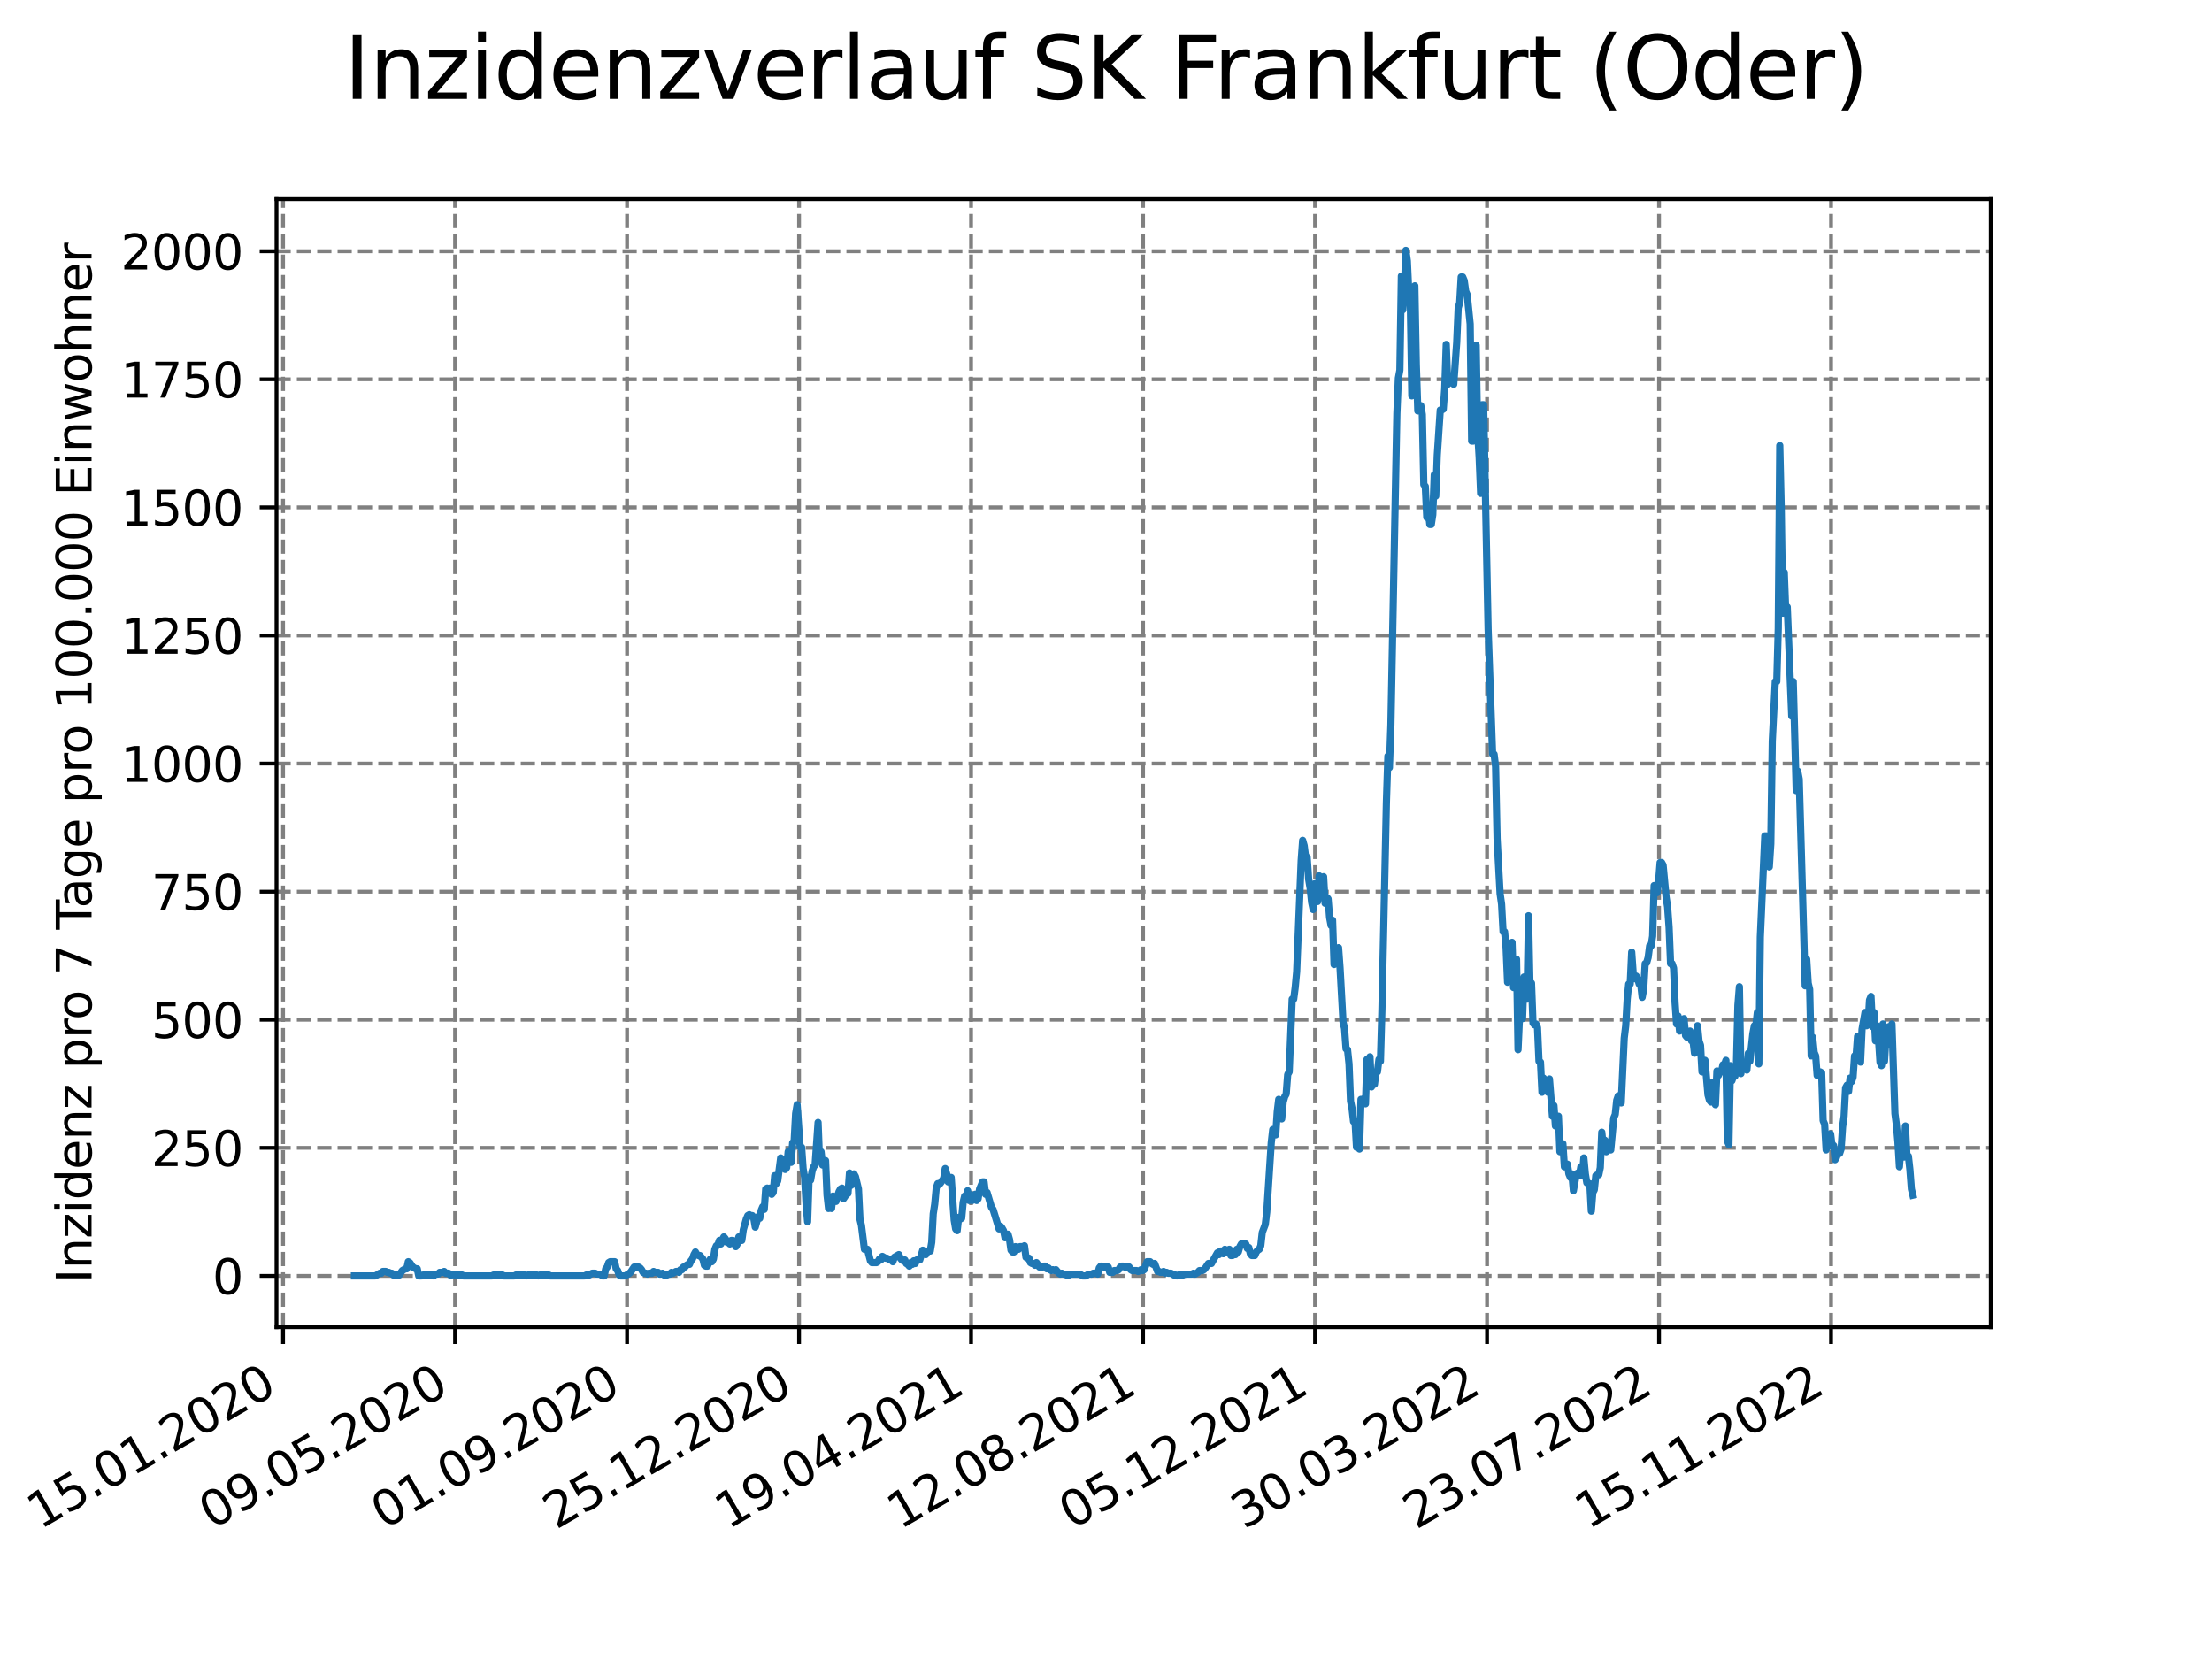 <?xml version="1.0" encoding="utf-8" standalone="no"?>
<!DOCTYPE svg PUBLIC "-//W3C//DTD SVG 1.1//EN"
  "http://www.w3.org/Graphics/SVG/1.1/DTD/svg11.dtd">
<svg xmlns:xlink="http://www.w3.org/1999/xlink" width="460.8pt" height="345.6pt" viewBox="0 0 460.8 345.6" xmlns="http://www.w3.org/2000/svg" version="1.1">
 <defs>
  <style type="text/css">*{stroke-linejoin: round; stroke-linecap: butt}</style>
 </defs>
 <g id="figure_1">
  <g id="patch_1">
   <path d="M 0 345.6 
L 460.8 345.6 
L 460.8 0 
L 0 0 
z
" style="fill: #ffffff"/>
  </g>
  <g id="axes_1">
   <g id="patch_2">
    <path d="M 57.6 276.48 
L 414.72 276.48 
L 414.72 41.472 
L 57.6 41.472 
z
" style="fill: #ffffff"/>
   </g>
   <g id="matplotlib.axis_1">
    <g id="xtick_1">
     <g id="line2d_1">
      <path d="M 58.968 276.48 
L 58.968 41.472 
" clip-path="url(#p476e9193c8)" style="fill: none; stroke-dasharray: 2.96,1.28; stroke-dashoffset: 0; stroke: #808080; stroke-width: 0.8"/>
     </g>
     <g id="line2d_2">
      <defs>
       <path id="m424441b5e3" d="M 0 0 
L 0 3.5 
" style="stroke: #000000; stroke-width: 0.8"/>
      </defs>
      <g>
       <use xlink:href="#m424441b5e3" x="58.968" y="276.48" style="stroke: #000000; stroke-width: 0.8"/>
      </g>
     </g>
     <g id="text_1">
      <!-- 15.01.2020 -->
      <g transform="translate(8.343 318.689) rotate(-30) scale(0.1 -0.1)">
       <defs>
        <path id="DejaVuSans-31" d="M 794 531 
L 1825 531 
L 1825 4091 
L 703 3866 
L 703 4441 
L 1819 4666 
L 2450 4666 
L 2450 531 
L 3481 531 
L 3481 0 
L 794 0 
L 794 531 
z
" transform="scale(0.016)"/>
        <path id="DejaVuSans-35" d="M 691 4666 
L 3169 4666 
L 3169 4134 
L 1269 4134 
L 1269 2991 
Q 1406 3038 1543 3061 
Q 1681 3084 1819 3084 
Q 2600 3084 3056 2656 
Q 3513 2228 3513 1497 
Q 3513 744 3044 326 
Q 2575 -91 1722 -91 
Q 1428 -91 1123 -41 
Q 819 9 494 109 
L 494 744 
Q 775 591 1075 516 
Q 1375 441 1709 441 
Q 2250 441 2565 725 
Q 2881 1009 2881 1497 
Q 2881 1984 2565 2268 
Q 2250 2553 1709 2553 
Q 1456 2553 1204 2497 
Q 953 2441 691 2322 
L 691 4666 
z
" transform="scale(0.016)"/>
        <path id="DejaVuSans-2e" d="M 684 794 
L 1344 794 
L 1344 0 
L 684 0 
L 684 794 
z
" transform="scale(0.016)"/>
        <path id="DejaVuSans-30" d="M 2034 4250 
Q 1547 4250 1301 3770 
Q 1056 3291 1056 2328 
Q 1056 1369 1301 889 
Q 1547 409 2034 409 
Q 2525 409 2770 889 
Q 3016 1369 3016 2328 
Q 3016 3291 2770 3770 
Q 2525 4250 2034 4250 
z
M 2034 4750 
Q 2819 4750 3233 4129 
Q 3647 3509 3647 2328 
Q 3647 1150 3233 529 
Q 2819 -91 2034 -91 
Q 1250 -91 836 529 
Q 422 1150 422 2328 
Q 422 3509 836 4129 
Q 1250 4750 2034 4750 
z
" transform="scale(0.016)"/>
        <path id="DejaVuSans-32" d="M 1228 531 
L 3431 531 
L 3431 0 
L 469 0 
L 469 531 
Q 828 903 1448 1529 
Q 2069 2156 2228 2338 
Q 2531 2678 2651 2914 
Q 2772 3150 2772 3378 
Q 2772 3750 2511 3984 
Q 2250 4219 1831 4219 
Q 1534 4219 1204 4116 
Q 875 4013 500 3803 
L 500 4441 
Q 881 4594 1212 4672 
Q 1544 4750 1819 4750 
Q 2544 4750 2975 4387 
Q 3406 4025 3406 3419 
Q 3406 3131 3298 2873 
Q 3191 2616 2906 2266 
Q 2828 2175 2409 1742 
Q 1991 1309 1228 531 
z
" transform="scale(0.016)"/>
       </defs>
       <use xlink:href="#DejaVuSans-31"/>
       <use xlink:href="#DejaVuSans-35" x="63.623"/>
       <use xlink:href="#DejaVuSans-2e" x="127.246"/>
       <use xlink:href="#DejaVuSans-30" x="159.033"/>
       <use xlink:href="#DejaVuSans-31" x="222.656"/>
       <use xlink:href="#DejaVuSans-2e" x="286.279"/>
       <use xlink:href="#DejaVuSans-32" x="318.066"/>
       <use xlink:href="#DejaVuSans-30" x="381.689"/>
       <use xlink:href="#DejaVuSans-32" x="445.312"/>
       <use xlink:href="#DejaVuSans-30" x="508.936"/>
      </g>
     </g>
    </g>
    <g id="xtick_2">
     <g id="line2d_3">
      <path d="M 94.799 276.48 
L 94.799 41.472 
" clip-path="url(#p476e9193c8)" style="fill: none; stroke-dasharray: 2.96,1.28; stroke-dashoffset: 0; stroke: #808080; stroke-width: 0.8"/>
     </g>
     <g id="line2d_4">
      <g>
       <use xlink:href="#m424441b5e3" x="94.799" y="276.48" style="stroke: #000000; stroke-width: 0.8"/>
      </g>
     </g>
     <g id="text_2">
      <!-- 09.05.2020 -->
      <g transform="translate(44.173 318.689) rotate(-30) scale(0.1 -0.1)">
       <defs>
        <path id="DejaVuSans-39" d="M 703 97 
L 703 672 
Q 941 559 1184 500 
Q 1428 441 1663 441 
Q 2288 441 2617 861 
Q 2947 1281 2994 2138 
Q 2813 1869 2534 1725 
Q 2256 1581 1919 1581 
Q 1219 1581 811 2004 
Q 403 2428 403 3163 
Q 403 3881 828 4315 
Q 1253 4750 1959 4750 
Q 2769 4750 3195 4129 
Q 3622 3509 3622 2328 
Q 3622 1225 3098 567 
Q 2575 -91 1691 -91 
Q 1453 -91 1209 -44 
Q 966 3 703 97 
z
M 1959 2075 
Q 2384 2075 2632 2365 
Q 2881 2656 2881 3163 
Q 2881 3666 2632 3958 
Q 2384 4250 1959 4250 
Q 1534 4250 1286 3958 
Q 1038 3666 1038 3163 
Q 1038 2656 1286 2365 
Q 1534 2075 1959 2075 
z
" transform="scale(0.016)"/>
       </defs>
       <use xlink:href="#DejaVuSans-30"/>
       <use xlink:href="#DejaVuSans-39" x="63.623"/>
       <use xlink:href="#DejaVuSans-2e" x="127.246"/>
       <use xlink:href="#DejaVuSans-30" x="159.033"/>
       <use xlink:href="#DejaVuSans-35" x="222.656"/>
       <use xlink:href="#DejaVuSans-2e" x="286.279"/>
       <use xlink:href="#DejaVuSans-32" x="318.066"/>
       <use xlink:href="#DejaVuSans-30" x="381.689"/>
       <use xlink:href="#DejaVuSans-32" x="445.312"/>
       <use xlink:href="#DejaVuSans-30" x="508.936"/>
      </g>
     </g>
    </g>
    <g id="xtick_3">
     <g id="line2d_5">
      <path d="M 130.629 276.48 
L 130.629 41.472 
" clip-path="url(#p476e9193c8)" style="fill: none; stroke-dasharray: 2.96,1.28; stroke-dashoffset: 0; stroke: #808080; stroke-width: 0.8"/>
     </g>
     <g id="line2d_6">
      <g>
       <use xlink:href="#m424441b5e3" x="130.629" y="276.48" style="stroke: #000000; stroke-width: 0.8"/>
      </g>
     </g>
     <g id="text_3">
      <!-- 01.09.2020 -->
      <g transform="translate(80.004 318.689) rotate(-30) scale(0.1 -0.1)">
       <use xlink:href="#DejaVuSans-30"/>
       <use xlink:href="#DejaVuSans-31" x="63.623"/>
       <use xlink:href="#DejaVuSans-2e" x="127.246"/>
       <use xlink:href="#DejaVuSans-30" x="159.033"/>
       <use xlink:href="#DejaVuSans-39" x="222.656"/>
       <use xlink:href="#DejaVuSans-2e" x="286.279"/>
       <use xlink:href="#DejaVuSans-32" x="318.066"/>
       <use xlink:href="#DejaVuSans-30" x="381.689"/>
       <use xlink:href="#DejaVuSans-32" x="445.312"/>
       <use xlink:href="#DejaVuSans-30" x="508.936"/>
      </g>
     </g>
    </g>
    <g id="xtick_4">
     <g id="line2d_7">
      <path d="M 166.459 276.48 
L 166.459 41.472 
" clip-path="url(#p476e9193c8)" style="fill: none; stroke-dasharray: 2.96,1.28; stroke-dashoffset: 0; stroke: #808080; stroke-width: 0.8"/>
     </g>
     <g id="line2d_8">
      <g>
       <use xlink:href="#m424441b5e3" x="166.459" y="276.48" style="stroke: #000000; stroke-width: 0.8"/>
      </g>
     </g>
     <g id="text_4">
      <!-- 25.12.2020 -->
      <g transform="translate(115.834 318.689) rotate(-30) scale(0.1 -0.1)">
       <use xlink:href="#DejaVuSans-32"/>
       <use xlink:href="#DejaVuSans-35" x="63.623"/>
       <use xlink:href="#DejaVuSans-2e" x="127.246"/>
       <use xlink:href="#DejaVuSans-31" x="159.033"/>
       <use xlink:href="#DejaVuSans-32" x="222.656"/>
       <use xlink:href="#DejaVuSans-2e" x="286.279"/>
       <use xlink:href="#DejaVuSans-32" x="318.066"/>
       <use xlink:href="#DejaVuSans-30" x="381.689"/>
       <use xlink:href="#DejaVuSans-32" x="445.312"/>
       <use xlink:href="#DejaVuSans-30" x="508.936"/>
      </g>
     </g>
    </g>
    <g id="xtick_5">
     <g id="line2d_9">
      <path d="M 202.29 276.48 
L 202.29 41.472 
" clip-path="url(#p476e9193c8)" style="fill: none; stroke-dasharray: 2.96,1.28; stroke-dashoffset: 0; stroke: #808080; stroke-width: 0.8"/>
     </g>
     <g id="line2d_10">
      <g>
       <use xlink:href="#m424441b5e3" x="202.29" y="276.48" style="stroke: #000000; stroke-width: 0.8"/>
      </g>
     </g>
     <g id="text_5">
      <!-- 19.04.2021 -->
      <g transform="translate(151.665 318.689) rotate(-30) scale(0.1 -0.1)">
       <defs>
        <path id="DejaVuSans-34" d="M 2419 4116 
L 825 1625 
L 2419 1625 
L 2419 4116 
z
M 2253 4666 
L 3047 4666 
L 3047 1625 
L 3713 1625 
L 3713 1100 
L 3047 1100 
L 3047 0 
L 2419 0 
L 2419 1100 
L 313 1100 
L 313 1709 
L 2253 4666 
z
" transform="scale(0.016)"/>
       </defs>
       <use xlink:href="#DejaVuSans-31"/>
       <use xlink:href="#DejaVuSans-39" x="63.623"/>
       <use xlink:href="#DejaVuSans-2e" x="127.246"/>
       <use xlink:href="#DejaVuSans-30" x="159.033"/>
       <use xlink:href="#DejaVuSans-34" x="222.656"/>
       <use xlink:href="#DejaVuSans-2e" x="286.279"/>
       <use xlink:href="#DejaVuSans-32" x="318.066"/>
       <use xlink:href="#DejaVuSans-30" x="381.689"/>
       <use xlink:href="#DejaVuSans-32" x="445.312"/>
       <use xlink:href="#DejaVuSans-31" x="508.936"/>
      </g>
     </g>
    </g>
    <g id="xtick_6">
     <g id="line2d_11">
      <path d="M 238.12 276.48 
L 238.12 41.472 
" clip-path="url(#p476e9193c8)" style="fill: none; stroke-dasharray: 2.96,1.28; stroke-dashoffset: 0; stroke: #808080; stroke-width: 0.8"/>
     </g>
     <g id="line2d_12">
      <g>
       <use xlink:href="#m424441b5e3" x="238.12" y="276.48" style="stroke: #000000; stroke-width: 0.8"/>
      </g>
     </g>
     <g id="text_6">
      <!-- 12.08.2021 -->
      <g transform="translate(187.495 318.689) rotate(-30) scale(0.1 -0.1)">
       <defs>
        <path id="DejaVuSans-38" d="M 2034 2216 
Q 1584 2216 1326 1975 
Q 1069 1734 1069 1313 
Q 1069 891 1326 650 
Q 1584 409 2034 409 
Q 2484 409 2743 651 
Q 3003 894 3003 1313 
Q 3003 1734 2745 1975 
Q 2488 2216 2034 2216 
z
M 1403 2484 
Q 997 2584 770 2862 
Q 544 3141 544 3541 
Q 544 4100 942 4425 
Q 1341 4750 2034 4750 
Q 2731 4750 3128 4425 
Q 3525 4100 3525 3541 
Q 3525 3141 3298 2862 
Q 3072 2584 2669 2484 
Q 3125 2378 3379 2068 
Q 3634 1759 3634 1313 
Q 3634 634 3220 271 
Q 2806 -91 2034 -91 
Q 1263 -91 848 271 
Q 434 634 434 1313 
Q 434 1759 690 2068 
Q 947 2378 1403 2484 
z
M 1172 3481 
Q 1172 3119 1398 2916 
Q 1625 2713 2034 2713 
Q 2441 2713 2670 2916 
Q 2900 3119 2900 3481 
Q 2900 3844 2670 4047 
Q 2441 4250 2034 4250 
Q 1625 4250 1398 4047 
Q 1172 3844 1172 3481 
z
" transform="scale(0.016)"/>
       </defs>
       <use xlink:href="#DejaVuSans-31"/>
       <use xlink:href="#DejaVuSans-32" x="63.623"/>
       <use xlink:href="#DejaVuSans-2e" x="127.246"/>
       <use xlink:href="#DejaVuSans-30" x="159.033"/>
       <use xlink:href="#DejaVuSans-38" x="222.656"/>
       <use xlink:href="#DejaVuSans-2e" x="286.279"/>
       <use xlink:href="#DejaVuSans-32" x="318.066"/>
       <use xlink:href="#DejaVuSans-30" x="381.689"/>
       <use xlink:href="#DejaVuSans-32" x="445.312"/>
       <use xlink:href="#DejaVuSans-31" x="508.936"/>
      </g>
     </g>
    </g>
    <g id="xtick_7">
     <g id="line2d_13">
      <path d="M 273.951 276.48 
L 273.951 41.472 
" clip-path="url(#p476e9193c8)" style="fill: none; stroke-dasharray: 2.96,1.28; stroke-dashoffset: 0; stroke: #808080; stroke-width: 0.8"/>
     </g>
     <g id="line2d_14">
      <g>
       <use xlink:href="#m424441b5e3" x="273.951" y="276.48" style="stroke: #000000; stroke-width: 0.8"/>
      </g>
     </g>
     <g id="text_7">
      <!-- 05.12.2021 -->
      <g transform="translate(223.325 318.689) rotate(-30) scale(0.1 -0.1)">
       <use xlink:href="#DejaVuSans-30"/>
       <use xlink:href="#DejaVuSans-35" x="63.623"/>
       <use xlink:href="#DejaVuSans-2e" x="127.246"/>
       <use xlink:href="#DejaVuSans-31" x="159.033"/>
       <use xlink:href="#DejaVuSans-32" x="222.656"/>
       <use xlink:href="#DejaVuSans-2e" x="286.279"/>
       <use xlink:href="#DejaVuSans-32" x="318.066"/>
       <use xlink:href="#DejaVuSans-30" x="381.689"/>
       <use xlink:href="#DejaVuSans-32" x="445.312"/>
       <use xlink:href="#DejaVuSans-31" x="508.936"/>
      </g>
     </g>
    </g>
    <g id="xtick_8">
     <g id="line2d_15">
      <path d="M 309.781 276.48 
L 309.781 41.472 
" clip-path="url(#p476e9193c8)" style="fill: none; stroke-dasharray: 2.96,1.28; stroke-dashoffset: 0; stroke: #808080; stroke-width: 0.8"/>
     </g>
     <g id="line2d_16">
      <g>
       <use xlink:href="#m424441b5e3" x="309.781" y="276.48" style="stroke: #000000; stroke-width: 0.8"/>
      </g>
     </g>
     <g id="text_8">
      <!-- 30.03.2022 -->
      <g transform="translate(259.156 318.689) rotate(-30) scale(0.1 -0.1)">
       <defs>
        <path id="DejaVuSans-33" d="M 2597 2516 
Q 3050 2419 3304 2112 
Q 3559 1806 3559 1356 
Q 3559 666 3084 287 
Q 2609 -91 1734 -91 
Q 1441 -91 1130 -33 
Q 819 25 488 141 
L 488 750 
Q 750 597 1062 519 
Q 1375 441 1716 441 
Q 2309 441 2620 675 
Q 2931 909 2931 1356 
Q 2931 1769 2642 2001 
Q 2353 2234 1838 2234 
L 1294 2234 
L 1294 2753 
L 1863 2753 
Q 2328 2753 2575 2939 
Q 2822 3125 2822 3475 
Q 2822 3834 2567 4026 
Q 2313 4219 1838 4219 
Q 1578 4219 1281 4162 
Q 984 4106 628 3988 
L 628 4550 
Q 988 4650 1302 4700 
Q 1616 4750 1894 4750 
Q 2613 4750 3031 4423 
Q 3450 4097 3450 3541 
Q 3450 3153 3228 2886 
Q 3006 2619 2597 2516 
z
" transform="scale(0.016)"/>
       </defs>
       <use xlink:href="#DejaVuSans-33"/>
       <use xlink:href="#DejaVuSans-30" x="63.623"/>
       <use xlink:href="#DejaVuSans-2e" x="127.246"/>
       <use xlink:href="#DejaVuSans-30" x="159.033"/>
       <use xlink:href="#DejaVuSans-33" x="222.656"/>
       <use xlink:href="#DejaVuSans-2e" x="286.279"/>
       <use xlink:href="#DejaVuSans-32" x="318.066"/>
       <use xlink:href="#DejaVuSans-30" x="381.689"/>
       <use xlink:href="#DejaVuSans-32" x="445.312"/>
       <use xlink:href="#DejaVuSans-32" x="508.936"/>
      </g>
     </g>
    </g>
    <g id="xtick_9">
     <g id="line2d_17">
      <path d="M 345.611 276.48 
L 345.611 41.472 
" clip-path="url(#p476e9193c8)" style="fill: none; stroke-dasharray: 2.96,1.28; stroke-dashoffset: 0; stroke: #808080; stroke-width: 0.8"/>
     </g>
     <g id="line2d_18">
      <g>
       <use xlink:href="#m424441b5e3" x="345.611" y="276.48" style="stroke: #000000; stroke-width: 0.8"/>
      </g>
     </g>
     <g id="text_9">
      <!-- 23.07.2022 -->
      <g transform="translate(294.986 318.689) rotate(-30) scale(0.1 -0.1)">
       <defs>
        <path id="DejaVuSans-37" d="M 525 4666 
L 3525 4666 
L 3525 4397 
L 1831 0 
L 1172 0 
L 2766 4134 
L 525 4134 
L 525 4666 
z
" transform="scale(0.016)"/>
       </defs>
       <use xlink:href="#DejaVuSans-32"/>
       <use xlink:href="#DejaVuSans-33" x="63.623"/>
       <use xlink:href="#DejaVuSans-2e" x="127.246"/>
       <use xlink:href="#DejaVuSans-30" x="159.033"/>
       <use xlink:href="#DejaVuSans-37" x="222.656"/>
       <use xlink:href="#DejaVuSans-2e" x="286.279"/>
       <use xlink:href="#DejaVuSans-32" x="318.066"/>
       <use xlink:href="#DejaVuSans-30" x="381.689"/>
       <use xlink:href="#DejaVuSans-32" x="445.312"/>
       <use xlink:href="#DejaVuSans-32" x="508.936"/>
      </g>
     </g>
    </g>
    <g id="xtick_10">
     <g id="line2d_19">
      <path d="M 381.442 276.48 
L 381.442 41.472 
" clip-path="url(#p476e9193c8)" style="fill: none; stroke-dasharray: 2.96,1.28; stroke-dashoffset: 0; stroke: #808080; stroke-width: 0.8"/>
     </g>
     <g id="line2d_20">
      <g>
       <use xlink:href="#m424441b5e3" x="381.442" y="276.48" style="stroke: #000000; stroke-width: 0.8"/>
      </g>
     </g>
     <g id="text_10">
      <!-- 15.11.2022 -->
      <g transform="translate(330.817 318.689) rotate(-30) scale(0.1 -0.1)">
       <use xlink:href="#DejaVuSans-31"/>
       <use xlink:href="#DejaVuSans-35" x="63.623"/>
       <use xlink:href="#DejaVuSans-2e" x="127.246"/>
       <use xlink:href="#DejaVuSans-31" x="159.033"/>
       <use xlink:href="#DejaVuSans-31" x="222.656"/>
       <use xlink:href="#DejaVuSans-2e" x="286.279"/>
       <use xlink:href="#DejaVuSans-32" x="318.066"/>
       <use xlink:href="#DejaVuSans-30" x="381.689"/>
       <use xlink:href="#DejaVuSans-32" x="445.312"/>
       <use xlink:href="#DejaVuSans-32" x="508.936"/>
      </g>
     </g>
    </g>
   </g>
   <g id="matplotlib.axis_2">
    <g id="ytick_1">
     <g id="line2d_21">
      <path d="M 57.6 265.798 
L 414.72 265.798 
" clip-path="url(#p476e9193c8)" style="fill: none; stroke-dasharray: 2.96,1.28; stroke-dashoffset: 0; stroke: #808080; stroke-width: 0.8"/>
     </g>
     <g id="line2d_22">
      <defs>
       <path id="m0d62bc80ee" d="M 0 0 
L -3.5 0 
" style="stroke: #000000; stroke-width: 0.8"/>
      </defs>
      <g>
       <use xlink:href="#m0d62bc80ee" x="57.6" y="265.798" style="stroke: #000000; stroke-width: 0.8"/>
      </g>
     </g>
     <g id="text_11">
      <!-- 0 -->
      <g transform="translate(44.237 269.597) scale(0.1 -0.1)">
       <use xlink:href="#DejaVuSans-30"/>
      </g>
     </g>
    </g>
    <g id="ytick_2">
     <g id="line2d_23">
      <path d="M 57.6 239.115 
L 414.72 239.115 
" clip-path="url(#p476e9193c8)" style="fill: none; stroke-dasharray: 2.96,1.28; stroke-dashoffset: 0; stroke: #808080; stroke-width: 0.8"/>
     </g>
     <g id="line2d_24">
      <g>
       <use xlink:href="#m0d62bc80ee" x="57.6" y="239.115" style="stroke: #000000; stroke-width: 0.8"/>
      </g>
     </g>
     <g id="text_12">
      <!-- 250 -->
      <g transform="translate(31.512 242.914) scale(0.1 -0.1)">
       <use xlink:href="#DejaVuSans-32"/>
       <use xlink:href="#DejaVuSans-35" x="63.623"/>
       <use xlink:href="#DejaVuSans-30" x="127.246"/>
      </g>
     </g>
    </g>
    <g id="ytick_3">
     <g id="line2d_25">
      <path d="M 57.6 212.432 
L 414.72 212.432 
" clip-path="url(#p476e9193c8)" style="fill: none; stroke-dasharray: 2.96,1.28; stroke-dashoffset: 0; stroke: #808080; stroke-width: 0.8"/>
     </g>
     <g id="line2d_26">
      <g>
       <use xlink:href="#m0d62bc80ee" x="57.6" y="212.432" style="stroke: #000000; stroke-width: 0.8"/>
      </g>
     </g>
     <g id="text_13">
      <!-- 500 -->
      <g transform="translate(31.512 216.231) scale(0.1 -0.1)">
       <use xlink:href="#DejaVuSans-35"/>
       <use xlink:href="#DejaVuSans-30" x="63.623"/>
       <use xlink:href="#DejaVuSans-30" x="127.246"/>
      </g>
     </g>
    </g>
    <g id="ytick_4">
     <g id="line2d_27">
      <path d="M 57.6 185.749 
L 414.72 185.749 
" clip-path="url(#p476e9193c8)" style="fill: none; stroke-dasharray: 2.96,1.28; stroke-dashoffset: 0; stroke: #808080; stroke-width: 0.8"/>
     </g>
     <g id="line2d_28">
      <g>
       <use xlink:href="#m0d62bc80ee" x="57.6" y="185.749" style="stroke: #000000; stroke-width: 0.8"/>
      </g>
     </g>
     <g id="text_14">
      <!-- 750 -->
      <g transform="translate(31.512 189.549) scale(0.1 -0.1)">
       <use xlink:href="#DejaVuSans-37"/>
       <use xlink:href="#DejaVuSans-35" x="63.623"/>
       <use xlink:href="#DejaVuSans-30" x="127.246"/>
      </g>
     </g>
    </g>
    <g id="ytick_5">
     <g id="line2d_29">
      <path d="M 57.6 159.067 
L 414.72 159.067 
" clip-path="url(#p476e9193c8)" style="fill: none; stroke-dasharray: 2.96,1.28; stroke-dashoffset: 0; stroke: #808080; stroke-width: 0.8"/>
     </g>
     <g id="line2d_30">
      <g>
       <use xlink:href="#m0d62bc80ee" x="57.6" y="159.067" style="stroke: #000000; stroke-width: 0.8"/>
      </g>
     </g>
     <g id="text_15">
      <!-- 1000 -->
      <g transform="translate(25.15 162.866) scale(0.1 -0.1)">
       <use xlink:href="#DejaVuSans-31"/>
       <use xlink:href="#DejaVuSans-30" x="63.623"/>
       <use xlink:href="#DejaVuSans-30" x="127.246"/>
       <use xlink:href="#DejaVuSans-30" x="190.869"/>
      </g>
     </g>
    </g>
    <g id="ytick_6">
     <g id="line2d_31">
      <path d="M 57.6 132.384 
L 414.72 132.384 
" clip-path="url(#p476e9193c8)" style="fill: none; stroke-dasharray: 2.96,1.28; stroke-dashoffset: 0; stroke: #808080; stroke-width: 0.8"/>
     </g>
     <g id="line2d_32">
      <g>
       <use xlink:href="#m0d62bc80ee" x="57.6" y="132.384" style="stroke: #000000; stroke-width: 0.8"/>
      </g>
     </g>
     <g id="text_16">
      <!-- 1250 -->
      <g transform="translate(25.15 136.183) scale(0.1 -0.1)">
       <use xlink:href="#DejaVuSans-31"/>
       <use xlink:href="#DejaVuSans-32" x="63.623"/>
       <use xlink:href="#DejaVuSans-35" x="127.246"/>
       <use xlink:href="#DejaVuSans-30" x="190.869"/>
      </g>
     </g>
    </g>
    <g id="ytick_7">
     <g id="line2d_33">
      <path d="M 57.6 105.701 
L 414.72 105.701 
" clip-path="url(#p476e9193c8)" style="fill: none; stroke-dasharray: 2.96,1.28; stroke-dashoffset: 0; stroke: #808080; stroke-width: 0.8"/>
     </g>
     <g id="line2d_34">
      <g>
       <use xlink:href="#m0d62bc80ee" x="57.6" y="105.701" style="stroke: #000000; stroke-width: 0.8"/>
      </g>
     </g>
     <g id="text_17">
      <!-- 1500 -->
      <g transform="translate(25.15 109.5) scale(0.1 -0.1)">
       <use xlink:href="#DejaVuSans-31"/>
       <use xlink:href="#DejaVuSans-35" x="63.623"/>
       <use xlink:href="#DejaVuSans-30" x="127.246"/>
       <use xlink:href="#DejaVuSans-30" x="190.869"/>
      </g>
     </g>
    </g>
    <g id="ytick_8">
     <g id="line2d_35">
      <path d="M 57.6 79.018 
L 414.72 79.018 
" clip-path="url(#p476e9193c8)" style="fill: none; stroke-dasharray: 2.96,1.28; stroke-dashoffset: 0; stroke: #808080; stroke-width: 0.8"/>
     </g>
     <g id="line2d_36">
      <g>
       <use xlink:href="#m0d62bc80ee" x="57.6" y="79.018" style="stroke: #000000; stroke-width: 0.8"/>
      </g>
     </g>
     <g id="text_18">
      <!-- 1750 -->
      <g transform="translate(25.15 82.817) scale(0.1 -0.1)">
       <use xlink:href="#DejaVuSans-31"/>
       <use xlink:href="#DejaVuSans-37" x="63.623"/>
       <use xlink:href="#DejaVuSans-35" x="127.246"/>
       <use xlink:href="#DejaVuSans-30" x="190.869"/>
      </g>
     </g>
    </g>
    <g id="ytick_9">
     <g id="line2d_37">
      <path d="M 57.6 52.335 
L 414.72 52.335 
" clip-path="url(#p476e9193c8)" style="fill: none; stroke-dasharray: 2.96,1.28; stroke-dashoffset: 0; stroke: #808080; stroke-width: 0.8"/>
     </g>
     <g id="line2d_38">
      <g>
       <use xlink:href="#m0d62bc80ee" x="57.6" y="52.335" style="stroke: #000000; stroke-width: 0.8"/>
      </g>
     </g>
     <g id="text_19">
      <!-- 2000 -->
      <g transform="translate(25.15 56.135) scale(0.1 -0.1)">
       <use xlink:href="#DejaVuSans-32"/>
       <use xlink:href="#DejaVuSans-30" x="63.623"/>
       <use xlink:href="#DejaVuSans-30" x="127.246"/>
       <use xlink:href="#DejaVuSans-30" x="190.869"/>
      </g>
     </g>
    </g>
    <g id="text_20">
     <!-- Inzidenz pro 7 Tage pro 100.000 Einwohner -->
     <g transform="translate(19.07 267.301) rotate(-90) scale(0.1 -0.1)">
      <defs>
       <path id="DejaVuSans-49" d="M 628 4666 
L 1259 4666 
L 1259 0 
L 628 0 
L 628 4666 
z
" transform="scale(0.016)"/>
       <path id="DejaVuSans-6e" d="M 3513 2113 
L 3513 0 
L 2938 0 
L 2938 2094 
Q 2938 2591 2744 2837 
Q 2550 3084 2163 3084 
Q 1697 3084 1428 2787 
Q 1159 2491 1159 1978 
L 1159 0 
L 581 0 
L 581 3500 
L 1159 3500 
L 1159 2956 
Q 1366 3272 1645 3428 
Q 1925 3584 2291 3584 
Q 2894 3584 3203 3211 
Q 3513 2838 3513 2113 
z
" transform="scale(0.016)"/>
       <path id="DejaVuSans-7a" d="M 353 3500 
L 3084 3500 
L 3084 2975 
L 922 459 
L 3084 459 
L 3084 0 
L 275 0 
L 275 525 
L 2438 3041 
L 353 3041 
L 353 3500 
z
" transform="scale(0.016)"/>
       <path id="DejaVuSans-69" d="M 603 3500 
L 1178 3500 
L 1178 0 
L 603 0 
L 603 3500 
z
M 603 4863 
L 1178 4863 
L 1178 4134 
L 603 4134 
L 603 4863 
z
" transform="scale(0.016)"/>
       <path id="DejaVuSans-64" d="M 2906 2969 
L 2906 4863 
L 3481 4863 
L 3481 0 
L 2906 0 
L 2906 525 
Q 2725 213 2448 61 
Q 2172 -91 1784 -91 
Q 1150 -91 751 415 
Q 353 922 353 1747 
Q 353 2572 751 3078 
Q 1150 3584 1784 3584 
Q 2172 3584 2448 3432 
Q 2725 3281 2906 2969 
z
M 947 1747 
Q 947 1113 1208 752 
Q 1469 391 1925 391 
Q 2381 391 2643 752 
Q 2906 1113 2906 1747 
Q 2906 2381 2643 2742 
Q 2381 3103 1925 3103 
Q 1469 3103 1208 2742 
Q 947 2381 947 1747 
z
" transform="scale(0.016)"/>
       <path id="DejaVuSans-65" d="M 3597 1894 
L 3597 1613 
L 953 1613 
Q 991 1019 1311 708 
Q 1631 397 2203 397 
Q 2534 397 2845 478 
Q 3156 559 3463 722 
L 3463 178 
Q 3153 47 2828 -22 
Q 2503 -91 2169 -91 
Q 1331 -91 842 396 
Q 353 884 353 1716 
Q 353 2575 817 3079 
Q 1281 3584 2069 3584 
Q 2775 3584 3186 3129 
Q 3597 2675 3597 1894 
z
M 3022 2063 
Q 3016 2534 2758 2815 
Q 2500 3097 2075 3097 
Q 1594 3097 1305 2825 
Q 1016 2553 972 2059 
L 3022 2063 
z
" transform="scale(0.016)"/>
       <path id="DejaVuSans-20" transform="scale(0.016)"/>
       <path id="DejaVuSans-70" d="M 1159 525 
L 1159 -1331 
L 581 -1331 
L 581 3500 
L 1159 3500 
L 1159 2969 
Q 1341 3281 1617 3432 
Q 1894 3584 2278 3584 
Q 2916 3584 3314 3078 
Q 3713 2572 3713 1747 
Q 3713 922 3314 415 
Q 2916 -91 2278 -91 
Q 1894 -91 1617 61 
Q 1341 213 1159 525 
z
M 3116 1747 
Q 3116 2381 2855 2742 
Q 2594 3103 2138 3103 
Q 1681 3103 1420 2742 
Q 1159 2381 1159 1747 
Q 1159 1113 1420 752 
Q 1681 391 2138 391 
Q 2594 391 2855 752 
Q 3116 1113 3116 1747 
z
" transform="scale(0.016)"/>
       <path id="DejaVuSans-72" d="M 2631 2963 
Q 2534 3019 2420 3045 
Q 2306 3072 2169 3072 
Q 1681 3072 1420 2755 
Q 1159 2438 1159 1844 
L 1159 0 
L 581 0 
L 581 3500 
L 1159 3500 
L 1159 2956 
Q 1341 3275 1631 3429 
Q 1922 3584 2338 3584 
Q 2397 3584 2469 3576 
Q 2541 3569 2628 3553 
L 2631 2963 
z
" transform="scale(0.016)"/>
       <path id="DejaVuSans-6f" d="M 1959 3097 
Q 1497 3097 1228 2736 
Q 959 2375 959 1747 
Q 959 1119 1226 758 
Q 1494 397 1959 397 
Q 2419 397 2687 759 
Q 2956 1122 2956 1747 
Q 2956 2369 2687 2733 
Q 2419 3097 1959 3097 
z
M 1959 3584 
Q 2709 3584 3137 3096 
Q 3566 2609 3566 1747 
Q 3566 888 3137 398 
Q 2709 -91 1959 -91 
Q 1206 -91 779 398 
Q 353 888 353 1747 
Q 353 2609 779 3096 
Q 1206 3584 1959 3584 
z
" transform="scale(0.016)"/>
       <path id="DejaVuSans-54" d="M -19 4666 
L 3928 4666 
L 3928 4134 
L 2272 4134 
L 2272 0 
L 1638 0 
L 1638 4134 
L -19 4134 
L -19 4666 
z
" transform="scale(0.016)"/>
       <path id="DejaVuSans-61" d="M 2194 1759 
Q 1497 1759 1228 1600 
Q 959 1441 959 1056 
Q 959 750 1161 570 
Q 1363 391 1709 391 
Q 2188 391 2477 730 
Q 2766 1069 2766 1631 
L 2766 1759 
L 2194 1759 
z
M 3341 1997 
L 3341 0 
L 2766 0 
L 2766 531 
Q 2569 213 2275 61 
Q 1981 -91 1556 -91 
Q 1019 -91 701 211 
Q 384 513 384 1019 
Q 384 1609 779 1909 
Q 1175 2209 1959 2209 
L 2766 2209 
L 2766 2266 
Q 2766 2663 2505 2880 
Q 2244 3097 1772 3097 
Q 1472 3097 1187 3025 
Q 903 2953 641 2809 
L 641 3341 
Q 956 3463 1253 3523 
Q 1550 3584 1831 3584 
Q 2591 3584 2966 3190 
Q 3341 2797 3341 1997 
z
" transform="scale(0.016)"/>
       <path id="DejaVuSans-67" d="M 2906 1791 
Q 2906 2416 2648 2759 
Q 2391 3103 1925 3103 
Q 1463 3103 1205 2759 
Q 947 2416 947 1791 
Q 947 1169 1205 825 
Q 1463 481 1925 481 
Q 2391 481 2648 825 
Q 2906 1169 2906 1791 
z
M 3481 434 
Q 3481 -459 3084 -895 
Q 2688 -1331 1869 -1331 
Q 1566 -1331 1297 -1286 
Q 1028 -1241 775 -1147 
L 775 -588 
Q 1028 -725 1275 -790 
Q 1522 -856 1778 -856 
Q 2344 -856 2625 -561 
Q 2906 -266 2906 331 
L 2906 616 
Q 2728 306 2450 153 
Q 2172 0 1784 0 
Q 1141 0 747 490 
Q 353 981 353 1791 
Q 353 2603 747 3093 
Q 1141 3584 1784 3584 
Q 2172 3584 2450 3431 
Q 2728 3278 2906 2969 
L 2906 3500 
L 3481 3500 
L 3481 434 
z
" transform="scale(0.016)"/>
       <path id="DejaVuSans-45" d="M 628 4666 
L 3578 4666 
L 3578 4134 
L 1259 4134 
L 1259 2753 
L 3481 2753 
L 3481 2222 
L 1259 2222 
L 1259 531 
L 3634 531 
L 3634 0 
L 628 0 
L 628 4666 
z
" transform="scale(0.016)"/>
       <path id="DejaVuSans-77" d="M 269 3500 
L 844 3500 
L 1563 769 
L 2278 3500 
L 2956 3500 
L 3675 769 
L 4391 3500 
L 4966 3500 
L 4050 0 
L 3372 0 
L 2619 2869 
L 1863 0 
L 1184 0 
L 269 3500 
z
" transform="scale(0.016)"/>
       <path id="DejaVuSans-68" d="M 3513 2113 
L 3513 0 
L 2938 0 
L 2938 2094 
Q 2938 2591 2744 2837 
Q 2550 3084 2163 3084 
Q 1697 3084 1428 2787 
Q 1159 2491 1159 1978 
L 1159 0 
L 581 0 
L 581 4863 
L 1159 4863 
L 1159 2956 
Q 1366 3272 1645 3428 
Q 1925 3584 2291 3584 
Q 2894 3584 3203 3211 
Q 3513 2838 3513 2113 
z
" transform="scale(0.016)"/>
      </defs>
      <use xlink:href="#DejaVuSans-49"/>
      <use xlink:href="#DejaVuSans-6e" x="29.492"/>
      <use xlink:href="#DejaVuSans-7a" x="92.871"/>
      <use xlink:href="#DejaVuSans-69" x="145.361"/>
      <use xlink:href="#DejaVuSans-64" x="173.145"/>
      <use xlink:href="#DejaVuSans-65" x="236.621"/>
      <use xlink:href="#DejaVuSans-6e" x="298.145"/>
      <use xlink:href="#DejaVuSans-7a" x="361.523"/>
      <use xlink:href="#DejaVuSans-20" x="414.014"/>
      <use xlink:href="#DejaVuSans-70" x="445.801"/>
      <use xlink:href="#DejaVuSans-72" x="509.277"/>
      <use xlink:href="#DejaVuSans-6f" x="548.141"/>
      <use xlink:href="#DejaVuSans-20" x="609.322"/>
      <use xlink:href="#DejaVuSans-37" x="641.109"/>
      <use xlink:href="#DejaVuSans-20" x="704.732"/>
      <use xlink:href="#DejaVuSans-54" x="736.52"/>
      <use xlink:href="#DejaVuSans-61" x="781.104"/>
      <use xlink:href="#DejaVuSans-67" x="842.383"/>
      <use xlink:href="#DejaVuSans-65" x="905.859"/>
      <use xlink:href="#DejaVuSans-20" x="967.383"/>
      <use xlink:href="#DejaVuSans-70" x="999.17"/>
      <use xlink:href="#DejaVuSans-72" x="1062.646"/>
      <use xlink:href="#DejaVuSans-6f" x="1101.51"/>
      <use xlink:href="#DejaVuSans-20" x="1162.691"/>
      <use xlink:href="#DejaVuSans-31" x="1194.479"/>
      <use xlink:href="#DejaVuSans-30" x="1258.102"/>
      <use xlink:href="#DejaVuSans-30" x="1321.725"/>
      <use xlink:href="#DejaVuSans-2e" x="1385.348"/>
      <use xlink:href="#DejaVuSans-30" x="1417.135"/>
      <use xlink:href="#DejaVuSans-30" x="1480.758"/>
      <use xlink:href="#DejaVuSans-30" x="1544.381"/>
      <use xlink:href="#DejaVuSans-20" x="1608.004"/>
      <use xlink:href="#DejaVuSans-45" x="1639.791"/>
      <use xlink:href="#DejaVuSans-69" x="1702.975"/>
      <use xlink:href="#DejaVuSans-6e" x="1730.758"/>
      <use xlink:href="#DejaVuSans-77" x="1794.137"/>
      <use xlink:href="#DejaVuSans-6f" x="1875.924"/>
      <use xlink:href="#DejaVuSans-68" x="1937.105"/>
      <use xlink:href="#DejaVuSans-6e" x="2000.484"/>
      <use xlink:href="#DejaVuSans-65" x="2063.863"/>
      <use xlink:href="#DejaVuSans-72" x="2125.387"/>
     </g>
    </g>
   </g>
   <g id="line2d_39">
    <path d="M 73.833 265.798 
L 78.195 265.798 
L 79.129 265.243 
L 79.441 265.243 
L 79.753 264.874 
L 80.376 264.874 
L 80.687 265.059 
L 80.999 265.059 
L 81.31 265.243 
L 81.622 265.243 
L 81.934 265.613 
L 83.18 265.613 
L 83.803 264.689 
L 84.426 264.319 
L 84.738 264.319 
L 85.049 262.841 
L 85.361 263.026 
L 85.984 263.95 
L 86.607 264.319 
L 86.919 264.319 
L 87.23 265.798 
L 87.853 265.798 
L 88.165 265.613 
L 90.034 265.613 
L 90.346 265.798 
L 90.657 265.428 
L 91.281 265.428 
L 91.592 265.059 
L 92.215 265.059 
L 92.527 264.874 
L 92.838 265.243 
L 93.462 265.243 
L 93.773 265.613 
L 94.085 265.613 
L 94.396 265.428 
L 94.708 265.613 
L 96.266 265.613 
L 96.577 265.798 
L 102.497 265.798 
L 102.809 265.613 
L 104.678 265.613 
L 104.99 265.798 
L 107.171 265.798 
L 107.482 265.613 
L 109.352 265.613 
L 109.663 265.798 
L 109.975 265.613 
L 111.844 265.613 
L 112.156 265.798 
L 112.467 265.613 
L 114.337 265.613 
L 114.648 265.798 
L 121.814 265.798 
L 122.126 265.613 
L 122.749 265.613 
L 123.372 265.243 
L 123.995 265.243 
L 124.307 265.428 
L 124.93 265.428 
L 125.553 265.798 
L 125.865 265.798 
L 126.176 264.319 
L 126.488 263.95 
L 126.799 263.026 
L 127.111 262.841 
L 128.046 262.841 
L 128.357 264.319 
L 128.669 264.689 
L 128.98 265.613 
L 129.292 265.798 
L 130.227 265.798 
L 131.161 265.243 
L 131.473 264.874 
L 132.096 263.95 
L 133.031 263.95 
L 133.342 264.135 
L 133.654 264.504 
L 133.965 265.059 
L 134.277 265.243 
L 134.589 265.243 
L 134.9 265.428 
L 135.212 265.243 
L 135.835 265.243 
L 136.146 264.874 
L 136.458 265.059 
L 137.081 265.059 
L 137.393 265.428 
L 137.704 265.428 
L 138.016 265.243 
L 138.327 265.613 
L 138.951 265.613 
L 139.262 265.428 
L 139.574 265.428 
L 139.885 265.059 
L 140.197 265.243 
L 140.82 264.874 
L 141.132 264.874 
L 141.443 265.059 
L 141.755 264.504 
L 142.066 264.504 
L 142.378 263.95 
L 142.689 263.95 
L 143.001 263.58 
L 143.313 263.395 
L 143.624 263.395 
L 143.936 262.656 
L 144.247 262.286 
L 144.559 261.362 
L 144.87 260.808 
L 145.182 261.362 
L 145.494 261.547 
L 145.805 261.547 
L 146.428 262.286 
L 146.74 263.58 
L 147.051 263.765 
L 147.363 263.765 
L 147.986 262.286 
L 148.298 262.841 
L 148.609 262.286 
L 148.921 260.253 
L 149.232 259.514 
L 149.544 259.329 
L 149.855 258.405 
L 150.167 259.145 
L 150.479 258.22 
L 150.79 257.666 
L 151.102 258.036 
L 151.413 258.775 
L 151.725 258.775 
L 152.036 259.145 
L 152.348 258.405 
L 152.66 258.405 
L 152.971 258.775 
L 153.283 259.699 
L 153.594 259.145 
L 153.906 257.666 
L 154.217 258.405 
L 154.529 258.405 
L 154.841 256.188 
L 155.464 253.97 
L 155.775 253.231 
L 156.087 253.046 
L 156.398 253.231 
L 156.71 253.231 
L 157.022 253.785 
L 157.333 255.633 
L 157.956 253.415 
L 158.268 253.785 
L 158.579 252.122 
L 158.891 251.382 
L 159.203 251.937 
L 159.514 247.686 
L 159.826 247.501 
L 160.137 248.056 
L 160.449 247.501 
L 160.76 248.795 
L 161.072 248.425 
L 161.384 244.914 
L 161.695 246.577 
L 162.007 246.023 
L 162.63 241.218 
L 163.253 241.957 
L 163.565 243.62 
L 163.876 243.251 
L 164.188 239.924 
L 164.499 239.739 
L 164.811 242.142 
L 165.122 238.076 
L 165.434 237.706 
L 165.745 231.977 
L 166.057 230.129 
L 166.68 239 
L 166.992 239 
L 167.303 243.435 
L 167.615 245.284 
L 167.926 251.013 
L 168.238 254.524 
L 168.55 245.284 
L 168.861 245.838 
L 169.173 243.99 
L 169.484 243.066 
L 169.796 242.696 
L 170.419 233.825 
L 170.731 241.957 
L 171.042 239.924 
L 171.354 242.696 
L 171.665 242.511 
L 171.977 241.772 
L 172.288 248.98 
L 172.6 251.752 
L 172.912 251.567 
L 173.223 251.752 
L 173.535 249.165 
L 173.846 250.274 
L 174.158 250.274 
L 174.781 248.241 
L 175.093 247.686 
L 175.404 247.501 
L 175.716 249.719 
L 176.339 248.795 
L 176.65 248.61 
L 176.962 244.36 
L 177.274 246.947 
L 177.897 244.544 
L 178.208 245.099 
L 178.831 247.686 
L 179.143 253.97 
L 179.455 255.263 
L 180.078 260.253 
L 180.701 260.253 
L 181.324 262.656 
L 181.635 263.026 
L 182.57 263.026 
L 182.882 262.841 
L 183.193 262.286 
L 183.505 262.471 
L 183.816 261.732 
L 184.44 262.102 
L 184.751 262.102 
L 185.374 262.471 
L 185.686 262.286 
L 185.997 262.841 
L 186.309 261.917 
L 187.244 261.362 
L 187.555 262.102 
L 187.867 262.471 
L 188.178 262.656 
L 188.49 262.471 
L 188.802 263.21 
L 189.113 263.395 
L 189.425 263.765 
L 189.736 263.026 
L 190.048 263.395 
L 190.359 262.656 
L 190.671 263.21 
L 190.983 262.471 
L 191.606 262.471 
L 192.229 260.438 
L 192.54 261.177 
L 192.852 261.362 
L 193.164 260.808 
L 193.475 260.623 
L 193.787 260.623 
L 194.098 258.775 
L 194.41 252.861 
L 194.721 250.828 
L 195.033 247.501 
L 195.345 246.577 
L 195.656 246.762 
L 195.968 246.392 
L 196.591 245.468 
L 196.902 243.435 
L 197.214 244.544 
L 197.525 246.208 
L 197.837 245.284 
L 198.149 245.284 
L 198.772 254.155 
L 199.083 256.003 
L 199.395 256.372 
L 199.706 253.6 
L 200.018 253.97 
L 200.33 253.785 
L 200.641 250.458 
L 200.953 249.165 
L 201.264 249.165 
L 201.576 248.056 
L 201.887 250.089 
L 202.199 249.904 
L 202.511 250.089 
L 202.822 249.165 
L 203.134 248.795 
L 203.445 250.089 
L 203.757 249.719 
L 204.068 247.686 
L 204.692 246.208 
L 205.003 246.208 
L 205.315 248.795 
L 205.626 248.425 
L 206.561 251.567 
L 206.873 251.937 
L 208.119 256.003 
L 208.43 255.448 
L 208.742 255.818 
L 209.054 256.372 
L 209.365 257.851 
L 209.677 257.296 
L 209.988 257.112 
L 210.3 258.22 
L 210.611 260.438 
L 210.923 260.808 
L 211.235 260.808 
L 211.546 259.699 
L 211.858 260.253 
L 212.169 260.253 
L 212.481 259.699 
L 213.104 259.699 
L 213.415 259.514 
L 213.727 261.917 
L 214.039 262.102 
L 214.35 262.102 
L 214.662 263.026 
L 214.973 263.21 
L 215.285 263.21 
L 215.596 263.58 
L 215.908 263.026 
L 216.531 263.95 
L 216.843 263.765 
L 217.154 263.95 
L 217.466 263.765 
L 217.777 263.765 
L 218.089 264.319 
L 218.401 264.135 
L 218.712 264.504 
L 219.024 264.689 
L 219.335 264.504 
L 219.647 264.689 
L 219.958 264.504 
L 220.582 265.243 
L 220.893 265.428 
L 221.205 265.243 
L 221.516 265.428 
L 221.828 265.428 
L 222.139 265.613 
L 222.763 265.613 
L 223.074 265.428 
L 224.944 265.428 
L 225.567 265.798 
L 226.19 265.798 
L 226.813 265.428 
L 227.436 265.428 
L 227.748 265.243 
L 228.371 265.243 
L 228.682 265.428 
L 228.994 264.135 
L 229.305 263.765 
L 229.617 263.765 
L 229.929 263.95 
L 230.863 263.95 
L 231.175 265.059 
L 231.798 265.059 
L 232.11 264.689 
L 232.733 264.689 
L 233.044 264.504 
L 233.356 263.95 
L 233.667 263.765 
L 233.979 263.765 
L 234.291 263.95 
L 234.602 263.95 
L 234.914 263.765 
L 235.225 263.95 
L 235.537 264.504 
L 235.848 264.689 
L 236.783 264.689 
L 237.095 264.874 
L 237.718 264.504 
L 238.029 264.689 
L 238.341 264.504 
L 238.964 262.841 
L 239.587 262.841 
L 239.899 263.21 
L 240.21 263.395 
L 240.522 263.21 
L 241.145 264.874 
L 241.457 264.874 
L 241.768 265.059 
L 242.08 265.059 
L 242.391 264.874 
L 242.703 265.243 
L 243.015 265.059 
L 243.326 265.243 
L 243.949 265.243 
L 244.572 265.613 
L 244.884 265.613 
L 245.195 265.798 
L 245.507 265.613 
L 246.442 265.613 
L 246.753 265.428 
L 248.311 265.428 
L 248.623 265.243 
L 248.934 265.428 
L 249.557 265.059 
L 249.869 264.689 
L 250.492 264.689 
L 250.804 264.504 
L 251.115 264.135 
L 251.738 263.21 
L 252.362 263.21 
L 253.608 260.993 
L 253.919 261.362 
L 254.231 260.623 
L 254.543 260.623 
L 254.854 261.177 
L 255.166 260.253 
L 255.477 260.808 
L 255.789 260.623 
L 256.1 260.253 
L 256.412 261.547 
L 256.724 261.547 
L 257.035 261.362 
L 257.347 261.362 
L 257.658 260.253 
L 257.97 260.808 
L 258.281 259.699 
L 258.593 259.145 
L 259.528 259.145 
L 259.839 260.069 
L 260.151 259.884 
L 260.462 261.177 
L 260.774 261.547 
L 261.397 261.547 
L 261.709 260.808 
L 262.02 260.438 
L 262.332 260.253 
L 262.643 259.514 
L 262.955 256.742 
L 263.578 255.079 
L 263.89 252.491 
L 264.824 238.076 
L 265.136 235.304 
L 265.447 236.043 
L 265.759 236.413 
L 266.071 231.607 
L 266.382 229.02 
L 266.694 229.944 
L 267.005 233.086 
L 267.317 229.575 
L 267.628 228.466 
L 267.94 227.911 
L 268.252 223.845 
L 268.563 223.291 
L 269.186 208.136 
L 269.498 208.136 
L 269.809 205.734 
L 270.121 202.407 
L 271.056 179.305 
L 271.367 175.055 
L 271.679 176.164 
L 271.99 178.566 
L 272.302 178.566 
L 272.614 183.186 
L 272.925 185.035 
L 273.237 187.992 
L 273.548 189.47 
L 273.86 184.111 
L 274.171 185.035 
L 274.483 187.807 
L 274.795 182.447 
L 275.418 186.698 
L 275.729 182.632 
L 276.041 188.176 
L 276.352 186.883 
L 276.664 187.252 
L 276.975 191.133 
L 277.287 192.797 
L 277.599 191.688 
L 277.91 200.929 
L 278.222 198.896 
L 278.533 200.374 
L 278.845 197.417 
L 279.156 201.668 
L 279.78 212.941 
L 280.091 214.235 
L 280.403 218.486 
L 280.714 218.671 
L 281.026 221.628 
L 281.337 229.39 
L 281.649 230.868 
L 281.961 233.64 
L 282.272 233.456 
L 282.584 239 
L 282.895 238.63 
L 283.207 239.37 
L 283.518 229.02 
L 283.83 229.575 
L 284.142 228.835 
L 284.453 229.944 
L 284.765 220.703 
L 285.076 221.073 
L 285.388 220.149 
L 285.699 226.433 
L 286.011 225.693 
L 286.323 225.878 
L 286.634 223.476 
L 286.946 223.291 
L 287.257 220.703 
L 287.569 221.073 
L 287.88 210.354 
L 288.815 167.108 
L 289.127 157.497 
L 289.438 159.9 
L 289.75 151.029 
L 290.685 102.238 
L 290.996 86.16 
L 291.308 78.767 
L 291.619 77.104 
L 291.931 57.514 
L 292.242 64.537 
L 292.554 60.286 
L 292.865 52.154 
L 293.177 54.372 
L 293.489 61.21 
L 293.8 63.058 
L 294.112 82.463 
L 294.423 60.84 
L 294.735 59.547 
L 295.046 75.995 
L 295.358 85.605 
L 295.67 84.496 
L 295.981 84.496 
L 296.293 86.345 
L 296.604 100.945 
L 296.916 101.314 
L 297.227 107.783 
L 297.539 106.304 
L 297.851 109.261 
L 298.162 109.261 
L 298.474 107.228 
L 298.785 98.912 
L 299.097 103.347 
L 299.408 94.846 
L 300.032 85.42 
L 300.343 85.42 
L 300.655 85.236 
L 300.966 80.985 
L 301.278 71.744 
L 301.589 80.061 
L 301.901 78.213 
L 302.213 78.398 
L 302.524 78.398 
L 302.836 80.061 
L 303.459 71.375 
L 303.77 64.167 
L 304.082 63.058 
L 304.394 57.699 
L 304.705 57.699 
L 305.017 58.438 
L 305.328 60.656 
L 305.64 61.395 
L 306.263 67.494 
L 306.575 91.889 
L 306.886 91.889 
L 307.198 75.071 
L 307.509 71.929 
L 307.821 90.041 
L 308.132 95.216 
L 308.444 102.793 
L 308.755 84.312 
L 309.067 84.312 
L 310.002 131.069 
L 310.936 157.128 
L 311.248 157.128 
L 311.56 159.715 
L 311.871 174.685 
L 312.494 186.143 
L 312.806 188.361 
L 313.117 194.09 
L 313.429 194.09 
L 313.741 197.417 
L 314.052 204.625 
L 314.364 200.374 
L 314.675 199.82 
L 314.987 196.308 
L 315.298 205.734 
L 315.61 205.734 
L 315.922 199.82 
L 316.233 218.671 
L 316.545 211.648 
L 316.856 210.539 
L 317.168 212.202 
L 317.479 203.516 
L 317.791 203.516 
L 318.103 208.136 
L 318.414 190.764 
L 318.726 205.918 
L 319.037 204.81 
L 319.349 213.126 
L 319.66 213.496 
L 319.972 213.311 
L 320.284 214.05 
L 320.595 221.073 
L 320.907 221.258 
L 321.218 227.542 
L 321.53 224.585 
L 321.841 225.693 
L 322.153 225.878 
L 322.465 227.542 
L 322.776 224.769 
L 323.399 232.532 
L 323.711 230.314 
L 324.022 234.564 
L 324.334 234.564 
L 324.646 232.532 
L 324.957 239.924 
L 325.269 239.37 
L 325.58 238.261 
L 325.892 243.066 
L 326.203 242.511 
L 326.515 242.511 
L 326.826 244.544 
L 327.138 245.284 
L 327.45 244.544 
L 327.761 248.056 
L 328.384 244.544 
L 328.696 244.36 
L 329.007 244.914 
L 329.319 243.066 
L 329.631 244.914 
L 329.942 241.218 
L 330.254 244.544 
L 330.565 246.392 
L 330.877 246.577 
L 331.188 246.577 
L 331.5 252.306 
L 331.812 248.425 
L 332.123 247.871 
L 332.435 244.914 
L 332.746 244.729 
L 333.058 244.729 
L 333.369 243.251 
L 333.681 235.858 
L 333.993 238.815 
L 334.304 237.521 
L 334.616 239.924 
L 334.927 239.554 
L 335.55 239.554 
L 336.174 232.901 
L 336.485 232.162 
L 336.797 229.205 
L 337.108 228.281 
L 337.42 228.281 
L 337.731 229.759 
L 338.355 216.268 
L 338.666 213.681 
L 338.978 208.136 
L 339.289 204.994 
L 339.601 204.994 
L 339.912 198.341 
L 340.224 202.777 
L 340.536 203.886 
L 340.847 203.331 
L 341.159 203.886 
L 341.47 204.994 
L 341.782 204.994 
L 342.093 207.767 
L 342.405 206.103 
L 342.716 200.744 
L 343.028 200.559 
L 343.34 199.45 
L 343.651 197.047 
L 343.963 197.047 
L 344.274 195.015 
L 344.586 184.48 
L 344.897 185.959 
L 345.209 185.959 
L 345.521 183.556 
L 345.832 179.675 
L 346.144 179.675 
L 346.455 180.229 
L 347.078 186.883 
L 347.39 188.916 
L 347.702 193.166 
L 348.013 200.744 
L 348.325 200.744 
L 348.636 201.668 
L 348.948 208.875 
L 349.259 213.311 
L 349.571 211.648 
L 349.883 214.789 
L 350.194 212.572 
L 350.506 212.572 
L 350.817 212.202 
L 351.129 215.714 
L 351.44 216.083 
L 352.064 214.789 
L 352.375 216.822 
L 352.687 216.822 
L 352.998 219.41 
L 353.31 218.301 
L 353.621 213.681 
L 353.933 216.822 
L 354.245 217.746 
L 354.556 223.291 
L 354.868 223.291 
L 355.179 220.888 
L 355.802 228.096 
L 356.114 229.205 
L 356.426 229.575 
L 356.737 225.509 
L 357.049 225.509 
L 357.36 230.129 
L 357.672 223.106 
L 357.983 224.03 
L 358.295 223.106 
L 358.606 223.291 
L 358.918 221.812 
L 359.23 221.812 
L 359.541 220.888 
L 359.853 237.706 
L 360.164 238.446 
L 360.476 221.997 
L 360.787 225.139 
L 361.099 224.215 
L 361.411 224.215 
L 361.722 222.182 
L 362.034 209.43 
L 362.345 205.549 
L 362.657 223.66 
L 362.968 221.258 
L 363.28 222.367 
L 363.592 222.367 
L 363.903 222.921 
L 364.215 219.41 
L 364.526 221.073 
L 365.149 215.344 
L 365.461 213.681 
L 365.773 213.681 
L 366.084 210.908 
L 366.396 221.628 
L 366.707 195.199 
L 367.642 174.131 
L 367.954 174.131 
L 368.265 179.305 
L 368.577 180.599 
L 368.888 175.794 
L 369.2 154.356 
L 369.823 141.973 
L 370.135 141.973 
L 370.446 130.884 
L 370.758 92.813 
L 371.069 106.304 
L 371.381 127.743 
L 371.692 119.241 
L 372.004 127.373 
L 372.316 126.449 
L 373.25 149.181 
L 373.562 141.973 
L 374.185 164.705 
L 374.496 160.639 
L 374.808 162.303 
L 376.054 205.364 
L 376.366 199.82 
L 376.677 204.81 
L 376.989 206.103 
L 377.301 219.964 
L 377.612 216.083 
L 377.924 219.225 
L 378.235 219.964 
L 378.547 224.03 
L 378.858 223.476 
L 379.17 223.291 
L 379.482 223.476 
L 379.793 233.456 
L 380.105 234.195 
L 380.416 239.554 
L 380.728 237.521 
L 381.039 236.413 
L 381.351 236.228 
L 381.663 238.815 
L 381.974 238.63 
L 382.286 241.587 
L 382.597 241.033 
L 382.909 239.739 
L 383.22 240.294 
L 383.532 239.37 
L 383.844 234.749 
L 384.155 232.532 
L 384.467 226.617 
L 384.778 226.063 
L 385.09 227.357 
L 385.401 224.585 
L 385.713 225.324 
L 386.025 224.4 
L 386.336 219.964 
L 386.648 220.149 
L 386.959 215.898 
L 387.271 217.377 
L 387.582 221.258 
L 387.894 214.42 
L 388.517 210.908 
L 388.829 213.681 
L 389.14 213.496 
L 389.452 208.321 
L 389.763 207.582 
L 390.075 213.865 
L 390.386 210.908 
L 390.698 216.822 
L 391.01 213.681 
L 391.321 216.453 
L 391.633 221.258 
L 391.944 221.997 
L 392.256 213.311 
L 392.567 221.073 
L 392.879 216.083 
L 393.191 217.746 
L 393.502 213.865 
L 393.814 216.453 
L 394.125 213.311 
L 394.748 231.977 
L 395.06 234.38 
L 395.372 237.891 
L 395.683 243.066 
L 395.995 239 
L 396.306 240.848 
L 396.618 241.033 
L 396.929 234.564 
L 397.241 240.663 
L 397.553 240.848 
L 397.864 243.62 
L 398.176 247.686 
L 398.487 248.98 
L 398.487 248.98 
" clip-path="url(#p476e9193c8)" style="fill: none; stroke: #1f77b4; stroke-width: 1.5; stroke-linecap: square"/>
   </g>
   <g id="patch_3">
    <path d="M 57.6 276.48 
L 57.6 41.472 
" style="fill: none; stroke: #000000; stroke-width: 0.8; stroke-linejoin: miter; stroke-linecap: square"/>
   </g>
   <g id="patch_4">
    <path d="M 414.72 276.48 
L 414.72 41.472 
" style="fill: none; stroke: #000000; stroke-width: 0.8; stroke-linejoin: miter; stroke-linecap: square"/>
   </g>
   <g id="patch_5">
    <path d="M 57.6 276.48 
L 414.72 276.48 
" style="fill: none; stroke: #000000; stroke-width: 0.8; stroke-linejoin: miter; stroke-linecap: square"/>
   </g>
   <g id="patch_6">
    <path d="M 57.6 41.472 
L 414.72 41.472 
" style="fill: none; stroke: #000000; stroke-width: 0.8; stroke-linejoin: miter; stroke-linecap: square"/>
   </g>
  </g>
  <g id="text_21">
   <!-- Inzidenzverlauf SK Frankfurt (Oder) -->
   <g transform="translate(71.677 20.589) scale(0.18 -0.18)">
    <defs>
     <path id="DejaVuSans-76" d="M 191 3500 
L 800 3500 
L 1894 563 
L 2988 3500 
L 3597 3500 
L 2284 0 
L 1503 0 
L 191 3500 
z
" transform="scale(0.016)"/>
     <path id="DejaVuSans-6c" d="M 603 4863 
L 1178 4863 
L 1178 0 
L 603 0 
L 603 4863 
z
" transform="scale(0.016)"/>
     <path id="DejaVuSans-75" d="M 544 1381 
L 544 3500 
L 1119 3500 
L 1119 1403 
Q 1119 906 1312 657 
Q 1506 409 1894 409 
Q 2359 409 2629 706 
Q 2900 1003 2900 1516 
L 2900 3500 
L 3475 3500 
L 3475 0 
L 2900 0 
L 2900 538 
Q 2691 219 2414 64 
Q 2138 -91 1772 -91 
Q 1169 -91 856 284 
Q 544 659 544 1381 
z
M 1991 3584 
L 1991 3584 
z
" transform="scale(0.016)"/>
     <path id="DejaVuSans-66" d="M 2375 4863 
L 2375 4384 
L 1825 4384 
Q 1516 4384 1395 4259 
Q 1275 4134 1275 3809 
L 1275 3500 
L 2222 3500 
L 2222 3053 
L 1275 3053 
L 1275 0 
L 697 0 
L 697 3053 
L 147 3053 
L 147 3500 
L 697 3500 
L 697 3744 
Q 697 4328 969 4595 
Q 1241 4863 1831 4863 
L 2375 4863 
z
" transform="scale(0.016)"/>
     <path id="DejaVuSans-53" d="M 3425 4513 
L 3425 3897 
Q 3066 4069 2747 4153 
Q 2428 4238 2131 4238 
Q 1616 4238 1336 4038 
Q 1056 3838 1056 3469 
Q 1056 3159 1242 3001 
Q 1428 2844 1947 2747 
L 2328 2669 
Q 3034 2534 3370 2195 
Q 3706 1856 3706 1288 
Q 3706 609 3251 259 
Q 2797 -91 1919 -91 
Q 1588 -91 1214 -16 
Q 841 59 441 206 
L 441 856 
Q 825 641 1194 531 
Q 1563 422 1919 422 
Q 2459 422 2753 634 
Q 3047 847 3047 1241 
Q 3047 1584 2836 1778 
Q 2625 1972 2144 2069 
L 1759 2144 
Q 1053 2284 737 2584 
Q 422 2884 422 3419 
Q 422 4038 858 4394 
Q 1294 4750 2059 4750 
Q 2388 4750 2728 4690 
Q 3069 4631 3425 4513 
z
" transform="scale(0.016)"/>
     <path id="DejaVuSans-4b" d="M 628 4666 
L 1259 4666 
L 1259 2694 
L 3353 4666 
L 4166 4666 
L 1850 2491 
L 4331 0 
L 3500 0 
L 1259 2247 
L 1259 0 
L 628 0 
L 628 4666 
z
" transform="scale(0.016)"/>
     <path id="DejaVuSans-46" d="M 628 4666 
L 3309 4666 
L 3309 4134 
L 1259 4134 
L 1259 2759 
L 3109 2759 
L 3109 2228 
L 1259 2228 
L 1259 0 
L 628 0 
L 628 4666 
z
" transform="scale(0.016)"/>
     <path id="DejaVuSans-6b" d="M 581 4863 
L 1159 4863 
L 1159 1991 
L 2875 3500 
L 3609 3500 
L 1753 1863 
L 3688 0 
L 2938 0 
L 1159 1709 
L 1159 0 
L 581 0 
L 581 4863 
z
" transform="scale(0.016)"/>
     <path id="DejaVuSans-74" d="M 1172 4494 
L 1172 3500 
L 2356 3500 
L 2356 3053 
L 1172 3053 
L 1172 1153 
Q 1172 725 1289 603 
Q 1406 481 1766 481 
L 2356 481 
L 2356 0 
L 1766 0 
Q 1100 0 847 248 
Q 594 497 594 1153 
L 594 3053 
L 172 3053 
L 172 3500 
L 594 3500 
L 594 4494 
L 1172 4494 
z
" transform="scale(0.016)"/>
     <path id="DejaVuSans-28" d="M 1984 4856 
Q 1566 4138 1362 3434 
Q 1159 2731 1159 2009 
Q 1159 1288 1364 580 
Q 1569 -128 1984 -844 
L 1484 -844 
Q 1016 -109 783 600 
Q 550 1309 550 2009 
Q 550 2706 781 3412 
Q 1013 4119 1484 4856 
L 1984 4856 
z
" transform="scale(0.016)"/>
     <path id="DejaVuSans-4f" d="M 2522 4238 
Q 1834 4238 1429 3725 
Q 1025 3213 1025 2328 
Q 1025 1447 1429 934 
Q 1834 422 2522 422 
Q 3209 422 3611 934 
Q 4013 1447 4013 2328 
Q 4013 3213 3611 3725 
Q 3209 4238 2522 4238 
z
M 2522 4750 
Q 3503 4750 4090 4092 
Q 4678 3434 4678 2328 
Q 4678 1225 4090 567 
Q 3503 -91 2522 -91 
Q 1538 -91 948 565 
Q 359 1222 359 2328 
Q 359 3434 948 4092 
Q 1538 4750 2522 4750 
z
" transform="scale(0.016)"/>
     <path id="DejaVuSans-29" d="M 513 4856 
L 1013 4856 
Q 1481 4119 1714 3412 
Q 1947 2706 1947 2009 
Q 1947 1309 1714 600 
Q 1481 -109 1013 -844 
L 513 -844 
Q 928 -128 1133 580 
Q 1338 1288 1338 2009 
Q 1338 2731 1133 3434 
Q 928 4138 513 4856 
z
" transform="scale(0.016)"/>
    </defs>
    <use xlink:href="#DejaVuSans-49"/>
    <use xlink:href="#DejaVuSans-6e" x="29.492"/>
    <use xlink:href="#DejaVuSans-7a" x="92.871"/>
    <use xlink:href="#DejaVuSans-69" x="145.361"/>
    <use xlink:href="#DejaVuSans-64" x="173.145"/>
    <use xlink:href="#DejaVuSans-65" x="236.621"/>
    <use xlink:href="#DejaVuSans-6e" x="298.145"/>
    <use xlink:href="#DejaVuSans-7a" x="361.523"/>
    <use xlink:href="#DejaVuSans-76" x="414.014"/>
    <use xlink:href="#DejaVuSans-65" x="473.193"/>
    <use xlink:href="#DejaVuSans-72" x="534.717"/>
    <use xlink:href="#DejaVuSans-6c" x="575.83"/>
    <use xlink:href="#DejaVuSans-61" x="603.613"/>
    <use xlink:href="#DejaVuSans-75" x="664.893"/>
    <use xlink:href="#DejaVuSans-66" x="728.271"/>
    <use xlink:href="#DejaVuSans-20" x="763.477"/>
    <use xlink:href="#DejaVuSans-53" x="795.264"/>
    <use xlink:href="#DejaVuSans-4b" x="858.74"/>
    <use xlink:href="#DejaVuSans-20" x="924.316"/>
    <use xlink:href="#DejaVuSans-46" x="956.104"/>
    <use xlink:href="#DejaVuSans-72" x="1006.373"/>
    <use xlink:href="#DejaVuSans-61" x="1047.486"/>
    <use xlink:href="#DejaVuSans-6e" x="1108.766"/>
    <use xlink:href="#DejaVuSans-6b" x="1172.145"/>
    <use xlink:href="#DejaVuSans-66" x="1230.055"/>
    <use xlink:href="#DejaVuSans-75" x="1265.26"/>
    <use xlink:href="#DejaVuSans-72" x="1328.639"/>
    <use xlink:href="#DejaVuSans-74" x="1369.752"/>
    <use xlink:href="#DejaVuSans-20" x="1408.961"/>
    <use xlink:href="#DejaVuSans-28" x="1440.748"/>
    <use xlink:href="#DejaVuSans-4f" x="1479.762"/>
    <use xlink:href="#DejaVuSans-64" x="1558.473"/>
    <use xlink:href="#DejaVuSans-65" x="1621.949"/>
    <use xlink:href="#DejaVuSans-72" x="1683.473"/>
    <use xlink:href="#DejaVuSans-29" x="1724.586"/>
   </g>
  </g>
 </g>
 <defs>
  <clipPath id="p476e9193c8">
   <rect x="57.6" y="41.472" width="357.12" height="235.008"/>
  </clipPath>
 </defs>
</svg>
